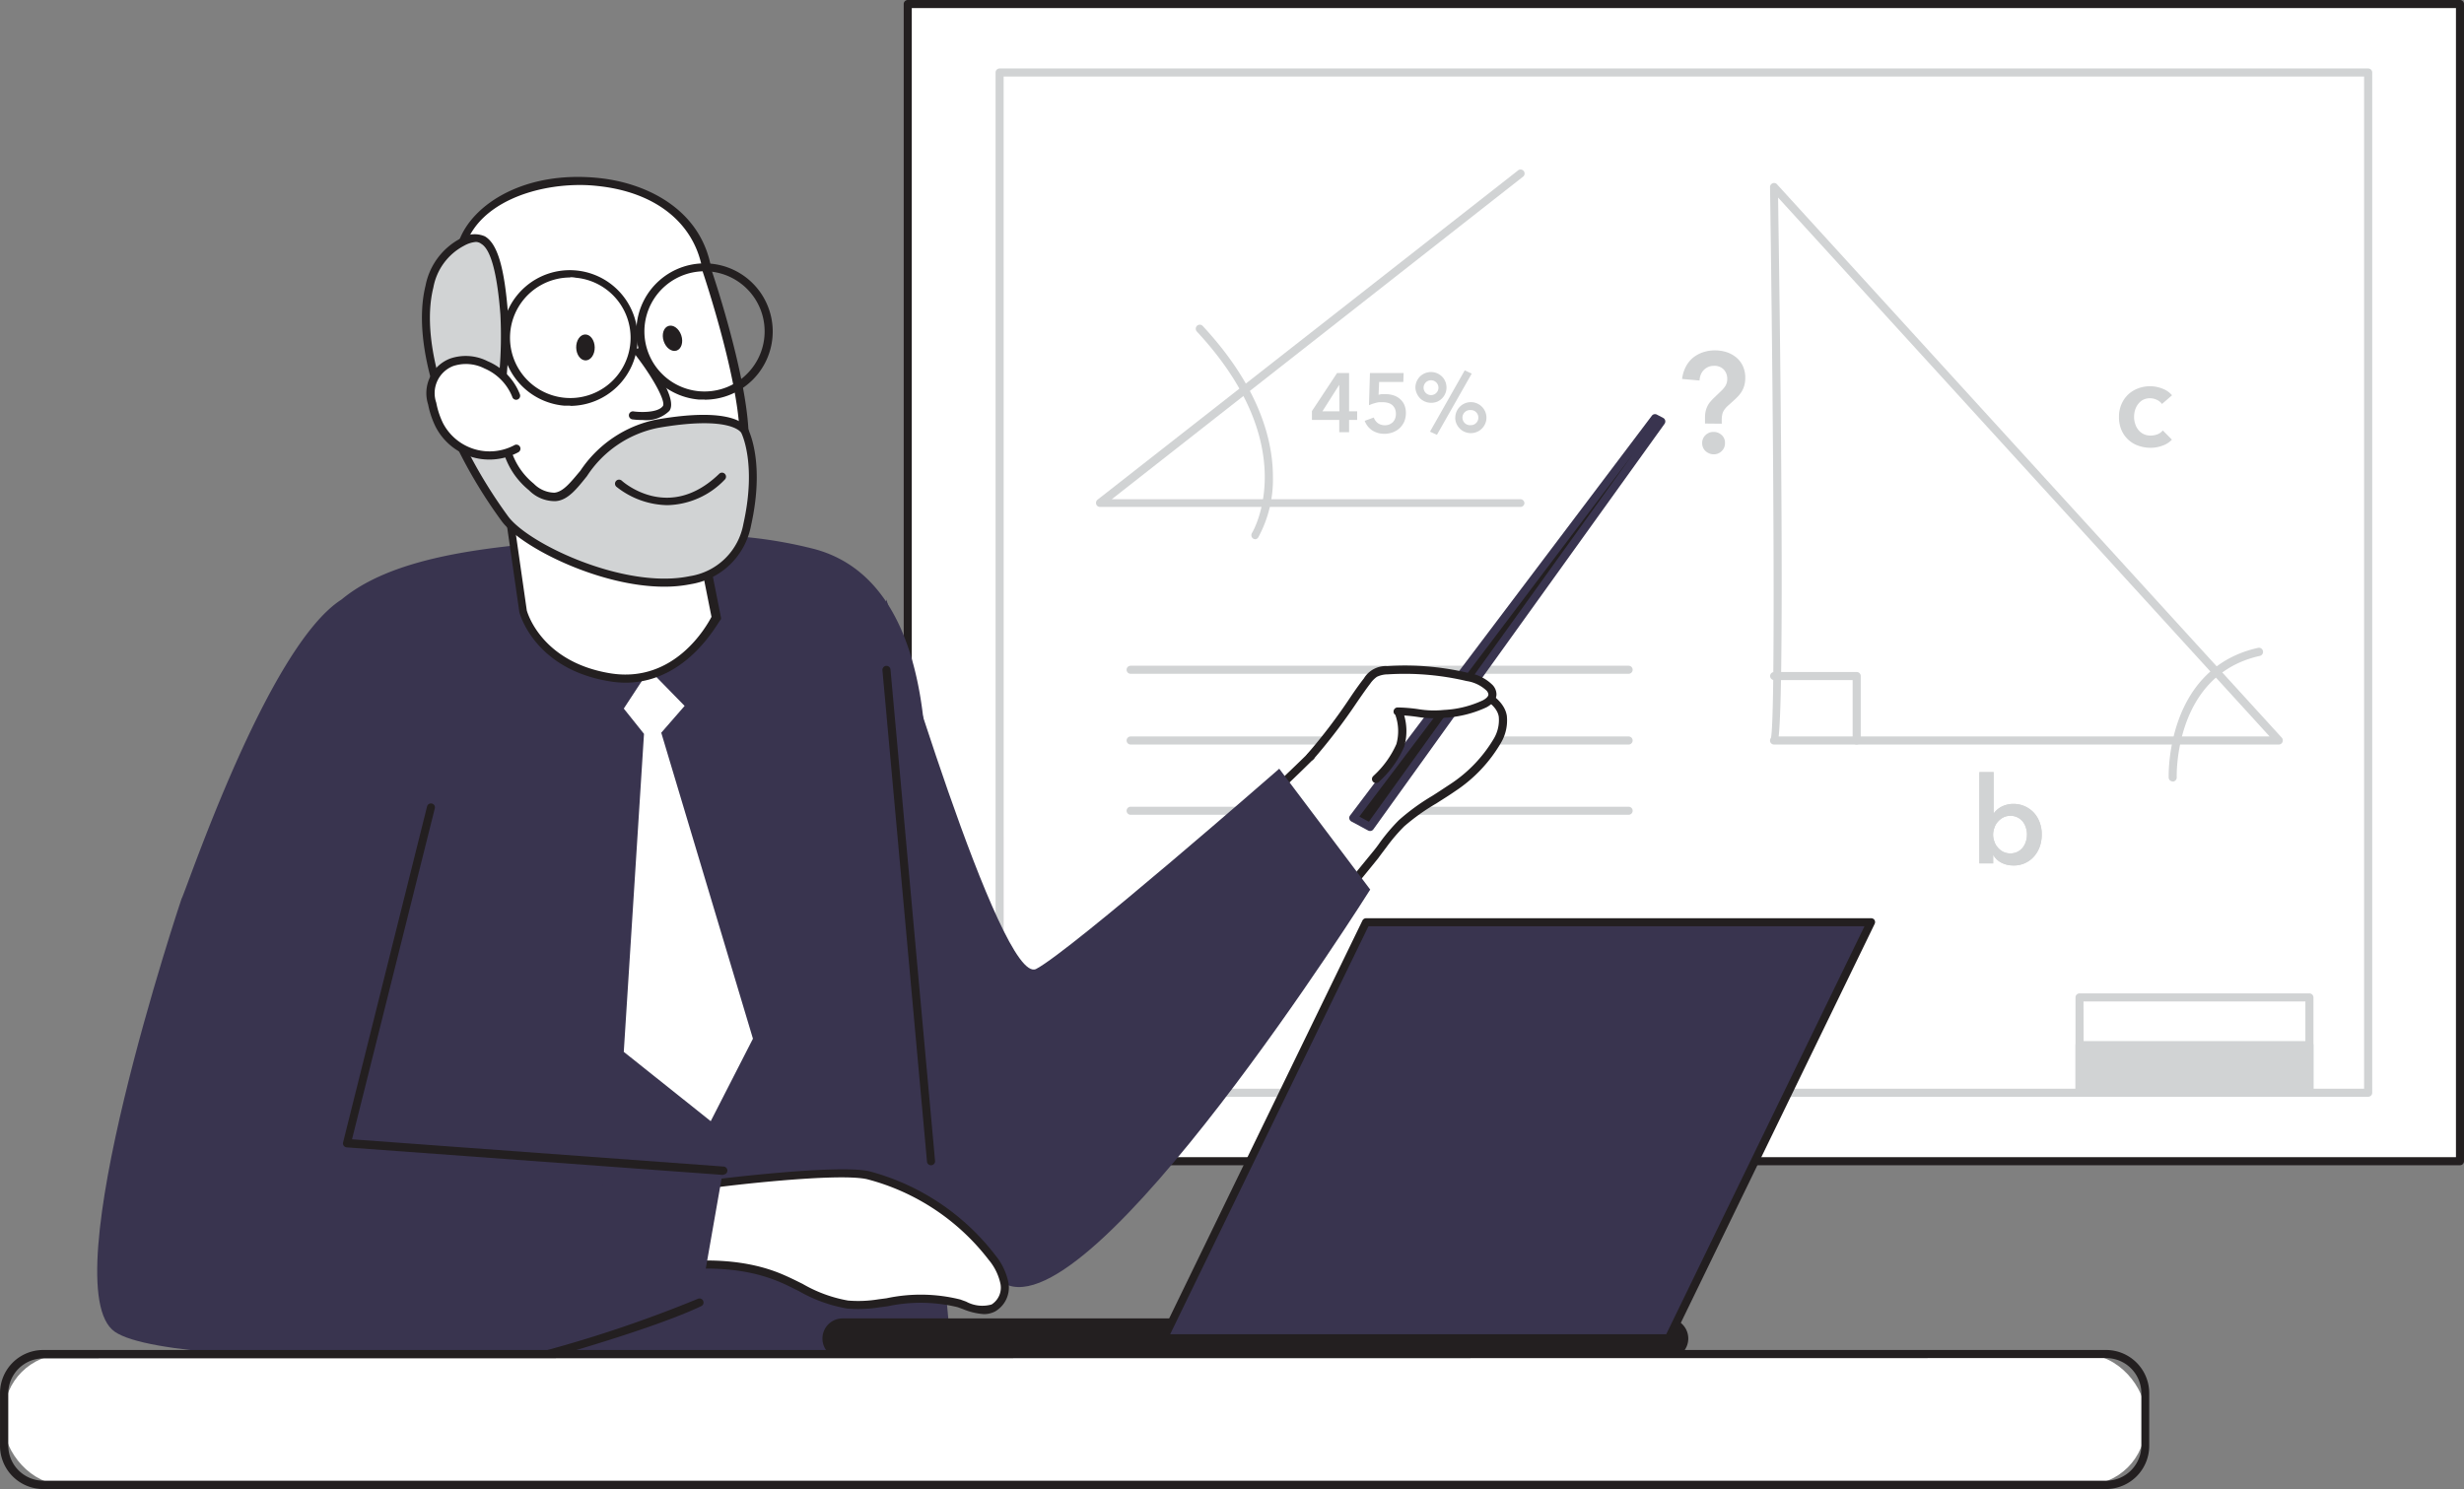 <svg xmlns="http://www.w3.org/2000/svg" width="199" height="120.28" viewBox="0 0 199 120.28">
  <rect x="0" y="0" width="199" height="120.28" fill="#808080" stroke="none"/>
  <g id="_342_teacher_flatline" data-name="#342_teacher_flatline" transform="translate(-47.11 -57.59)">
    <rect id="Retângulo_903" data-name="Retângulo 903" width="125.369" height="93.474" transform="translate(120.422 57.915)" fill="#fff"/>
    <path id="Caminho_838" data-name="Caminho 838" d="M284.948,151.714H159.585a.325.325,0,0,1-.325-.325V57.915a.325.325,0,0,1,.325-.325H284.948a.325.325,0,0,1,.325.325v93.474A.325.325,0,0,1,284.948,151.714Zm-125.037-.651H284.623V58.241H159.911Z" transform="translate(-39.163)" fill="#231f20"/>
    <path id="Caminho_839" data-name="Caminho 839" d="M227.465,140.871H187.245a.325.325,0,0,1,0-.651h40.219a.325.325,0,0,1,0,.651Z" transform="translate(-48.822 -28.855)" fill="#d1d3d4"/>
    <path id="Caminho_840" data-name="Caminho 840" d="M227.465,149.651H187.245a.325.325,0,0,1,0-.651h40.219a.325.325,0,0,1,0,.651Z" transform="translate(-48.822 -31.921)" fill="#d1d3d4"/>
    <path id="Caminho_841" data-name="Caminho 841" d="M227.465,158.371H187.245a.325.325,0,0,1,0-.651h40.219a.325.325,0,0,1,0,.651Z" transform="translate(-48.822 -34.966)" fill="#d1d3d4"/>
    <path id="Caminho_842" data-name="Caminho 842" d="M281.516,149.151H170.985a.325.325,0,0,1-.325-.325V66.415a.325.325,0,0,1,.325-.325H281.516a.325.325,0,0,1,.325.325v82.41A.325.325,0,0,1,281.516,149.151Zm-110.2-.651H281.185V66.741H171.311Z" transform="translate(-43.144 -2.968)" fill="#d1d3d4"/>
    <path id="Caminho_843" data-name="Caminho 843" d="M307.861,125.661H267.089a.319.319,0,0,1-.319-.325.338.338,0,0,1,.072-.208c.4-1.718.176-27.431-.072-44.495a.319.319,0,0,1,.208-.306.312.312,0,0,1,.358.085l40.766,44.7a.332.332,0,0,1,.052.351.325.325,0,0,1-.293.2Zm-40.395-.651h39.653l-39.7-43.532C267.655,96.838,267.915,121.028,267.466,125.011Z" transform="translate(-76.706 -7.931)" fill="#d1d3d4"/>
    <path id="Caminho_844" data-name="Caminho 844" d="M316.565,148.786a.325.325,0,0,1-.325-.312c0-.091-.28-8.805,7.217-10.478a.333.333,0,0,1,.143.651c-6.977,1.549-6.71,9.762-6.71,9.814a.332.332,0,0,1-.312.338Z" transform="translate(-93.981 -28.075)" fill="#d1d3d4"/>
    <path id="Caminho_845" data-name="Caminho 845" d="M273.766,146.857a.325.325,0,0,1-.325-.325v-4.881H267.1a.332.332,0,0,1-.325-.325A.325.325,0,0,1,267.1,141h6.671a.325.325,0,0,1,.325.325v5.206A.325.325,0,0,1,273.766,146.857Z" transform="translate(-76.706 -29.127)" fill="#d1d3d4"/>
    <path id="Caminho_846" data-name="Caminho 846" d="M257.708,106.989v-.436a2.745,2.745,0,0,1,.039-.488,1.724,1.724,0,0,1,.13-.417,1.535,1.535,0,0,1,.228-.377,3.7,3.7,0,0,1,.358-.384l.514-.495a2.319,2.319,0,0,0,.371-.43,1.061,1.061,0,0,0,.156-.586,1.074,1.074,0,0,0-.28-.748,1.035,1.035,0,0,0-.794-.3,1.126,1.126,0,0,0-.84.358,1.113,1.113,0,0,0-.234.384,1.489,1.489,0,0,0-.091.443l-1.406-.124a2.857,2.857,0,0,1,.293-.976,2.336,2.336,0,0,1,.573-.729,2.6,2.6,0,0,1,.814-.449,3.019,3.019,0,0,1,.983-.156,3.13,3.13,0,0,1,.931.143,2.408,2.408,0,0,1,.774.423,1.991,1.991,0,0,1,.534.69,2.212,2.212,0,0,1,.2.95,2.3,2.3,0,0,1-.085.651,1.985,1.985,0,0,1-.228.508,2.7,2.7,0,0,1-.358.436c-.143.143-.3.286-.475.443s-.273.241-.371.338a1.739,1.739,0,0,0-.228.3.943.943,0,0,0-.117.319,1.955,1.955,0,0,0-.039.423v.3Zm-.228,1.588a.859.859,0,0,1,.267-.651.9.9,0,0,1,.651-.26.937.937,0,0,1,.651.247.814.814,0,0,1,.273.651.859.859,0,0,1-.267.651.892.892,0,0,1-.651.26.917.917,0,0,1-.351-.072.963.963,0,0,1-.293-.182.788.788,0,0,1-.2-.273A.852.852,0,0,1,257.48,108.577Z" transform="translate(-72.897 -15.187)" fill="#d1d3d4"/>
    <path id="Caminho_847" data-name="Caminho 847" d="M217.087,142.478c-1.705.215-8.285,5.037-9.99,5.356,0,0-2.916,2.922-6.417,6.013a59.177,59.177,0,0,1,4.614,10.126c3.033-3.352,5.707-6.71,6.508-7.653a27.839,27.839,0,0,1,2.167-2.6,36.869,36.869,0,0,1,4.1-2.857,11.291,11.291,0,0,0,3.612-3.768,3.3,3.3,0,0,0,.456-2C221.837,143.35,218.583,142.282,217.087,142.478Z" transform="translate(-53.627 -29.635)" fill="#fff"/>
    <path id="Caminho_848" data-name="Caminho 848" d="M205.12,164.107h-.059a.325.325,0,0,1-.247-.208,58.856,58.856,0,0,0-4.588-10.074.319.319,0,0,1,.065-.4c3.449-3.046,6.371-5.974,6.4-6a.351.351,0,0,1,.176-.091,24.937,24.937,0,0,0,4.686-2.558c2.245-1.38,4.373-2.681,5.317-2.8h0c1.62-.2,5.076.9,5.389,2.89a3.56,3.56,0,0,1-.488,2.206,11.786,11.786,0,0,1-3.71,3.9c-.482.338-1,.651-1.49.97a16.978,16.978,0,0,0-2.6,1.855,14.206,14.206,0,0,0-1.451,1.705c-.228.3-.449.592-.651.872l-.527.651c-1.113,1.367-3.43,4.211-5.961,7.022a.358.358,0,0,1-.254.065Zm-4.2-10.413a59.873,59.873,0,0,1,4.347,9.476c2.375-2.662,4.517-5.291,5.571-6.586l.534-.651c.228-.273.449-.56.651-.853a15.239,15.239,0,0,1,1.516-1.783,17.375,17.375,0,0,1,2.681-1.952c.488-.306,1-.651,1.458-.95a11.252,11.252,0,0,0,3.514-3.657,2.942,2.942,0,0,0,.416-1.8c-.234-1.516-3.306-2.512-4.66-2.343h0c-.807.1-3.065,1.49-5.057,2.72a25.989,25.989,0,0,1-4.809,2.6c-.449.488-3.078,3.085-6.163,5.825Z" transform="translate(-53.453 -29.457)" fill="#231f20"/>
    <path id="Caminho_849" data-name="Caminho 849" d="M215.05,141.782l24.372-32.292.5.267L216.4,142.511Z" transform="translate(-58.646 -18.124)" fill="#231f20"/>
    <path id="Caminho_850" data-name="Caminho 850" d="M216.229,142.662a.345.345,0,0,1-.156-.039l-1.354-.729a.338.338,0,0,1-.163-.221.312.312,0,0,1,.059-.26l24.372-32.292a.319.319,0,0,1,.41-.091l.508.267a.319.319,0,0,1,.163.215.332.332,0,0,1-.052.26L216.5,142.525A.319.319,0,0,1,216.229,142.662Zm-.866-1.165.768.417,21.281-29.631Z" transform="translate(-58.47 -17.949)" fill="#39344f"/>
    <path id="Caminho_851" data-name="Caminho 851" d="M209.7,147.725a70.5,70.5,0,0,0,4.556-6.1,2.375,2.375,0,0,1,.651-.651,2.232,2.232,0,0,1,1.028-.241,22.03,22.03,0,0,1,6.462.54,3.254,3.254,0,0,1,1.777.879.807.807,0,0,1,.234.527c0,.351-.332.605-.651.774a8.707,8.707,0,0,1-3.254.8,26.168,26.168,0,0,1-3.768-.2,3.555,3.555,0,0,1,.208,2.746,8.259,8.259,0,0,1-1.952,2.707" transform="translate(-56.777 -29.019)" fill="#fff"/>
    <path id="Caminho_852" data-name="Caminho 852" d="M214.848,149.688a.338.338,0,0,1-.228-.091.325.325,0,0,1,0-.462l.059-.059a7.647,7.647,0,0,0,1.816-2.532,3.9,3.9,0,0,0-.085-2.362.312.312,0,0,1-.143-.28.332.332,0,0,1,.325-.319,12.881,12.881,0,0,1,1.666.137,7.744,7.744,0,0,0,2.07.065,8.35,8.35,0,0,0,3.13-.768c.143-.072.469-.267.469-.488a.553.553,0,0,0-.156-.312,3,3,0,0,0-1.607-.768,21.769,21.769,0,0,0-6.358-.54,2.063,2.063,0,0,0-.885.2,2.186,2.186,0,0,0-.54.553c-.273.351-.651.892-1.08,1.516a46.206,46.206,0,0,1-3.514,4.6.327.327,0,0,1-.482-.443,44.618,44.618,0,0,0,3.462-4.556c.436-.651.813-1.171,1.1-1.536a2.07,2.07,0,0,1,1.894-1,22.186,22.186,0,0,1,6.554.553,3.521,3.521,0,0,1,1.952.976,1.132,1.132,0,0,1,.312.742c0,.286-.143.7-.813,1.061a9.209,9.209,0,0,1-3.371.84,8.461,8.461,0,0,1-2.219-.072c-.319-.046-.651-.085-1.048-.111a4.555,4.555,0,0,1,0,2.519,8.233,8.233,0,0,1-1.952,2.753l-.059.059A.338.338,0,0,1,214.848,149.688Z" transform="translate(-56.609 -28.848)" fill="#231f20"/>
    <path id="Caminho_853" data-name="Caminho 853" d="M154.4,132s9.254,31.336,12.1,29.839,19.628-16.172,19.628-16.172l7.347,9.762s-22.42,35.631-29.559,31.824S149.35,163.31,149.35,163.31Z" transform="translate(-35.703 -25.984)" fill="#39344f"/>
    <path id="Caminho_854" data-name="Caminho 854" d="M80.385,156.1l-10.745-2.72c.41-.742,6.937-20.35,12.918-24.171,5.141-4.276,15.463-4.692,27.145-5.148a36.054,36.054,0,0,1,11.122,1.087c13.628,3.768,7.725,31.564,7.725,31.564s1.49,13.309,3.833,39.607c0,0-19.172,3.7-52.6,1.829C79.779,198.189,80.7,159.558,80.385,156.1Z" transform="translate(-7.868 -23.189)" fill="#39344f"/>
    <path id="Caminho_855" data-name="Caminho 855" d="M134.952,170.52l-3.41,6.664-7.022-5.6,1.633-25.687-1.633-2.043,2.057-3.137,2.857,2.922-1.887,2.167Z" transform="translate(-27.032 -29.029)" fill="#fff"/>
    <path id="Caminho_856" data-name="Caminho 856" d="M122.831,106.551l1.744,8.747s-2.746,5.812-8.59,4.842S109,114.8,109,114.8l-2.4-16.738s-4.992-6.287-2.48-13.074,18.32-7.068,19.726,2.31c0,0,3.339,9.847,2.974,14.317S122.831,106.551,122.831,106.551Z" transform="translate(-19.662 -7.844)" fill="#fff"/>
    <path id="Caminho_857" data-name="Caminho 857" d="M117.113,120.4a8.042,8.042,0,0,1-1.3-.117c-5.987-.989-7.2-5.389-7.25-5.577l-2.395-16.693c-.547-.735-4.874-6.833-2.473-13.315,1.106-2.981,5.33-5.681,11.278-5.063,3.9.4,8.343,2.564,9.111,7.439.124.351,3.339,9.905,2.974,14.422-.319,3.866-2.968,4.887-3.9,5.135l1.679,8.46a.312.312,0,0,1,0,.2C124.695,115.315,122.228,120.4,117.113,120.4ZM113.455,80.2c-3.827,0-8,1.523-9.183,4.712-2.421,6.508,2.375,12.7,2.427,12.762a.332.332,0,0,1,.065.156l2.4,16.738c.039.137,1.158,4.146,6.716,5.07,5.206.859,7.81-3.814,8.2-4.556l-1.725-8.649a.3.3,0,0,1,.059-.254.325.325,0,0,1,.221-.13c.137,0,3.365-.443,3.7-4.608.358-4.386-2.922-14.116-2.955-14.213-.586-3.9-3.768-6.462-8.512-6.95a12.691,12.691,0,0,0-1.419-.078Z" transform="translate(-19.508 -7.666)" fill="#231f20"/>
    <path id="Caminho_858" data-name="Caminho 858" d="M125.741,102.738s-.592-1.764-7.1-.651-6.287,8.3-10.152,5.122-1.8-8.779-2.193-13.986c-.514-6.671-1.952-6.508-3.378-5.786-5.044,2.447-3.436,12.97,3.423,22.342,2.427,3.319,17.571,9.5,19.582.482C127.049,105.256,125.741,102.738,125.741,102.738Z" transform="translate(-18.458 -10.304)" fill="#d1d3d4"/>
    <path id="Caminho_859" data-name="Caminho 859" d="M119.034,115.132c-5.206,0-11.571-3.182-13.127-5.3-4.855-6.638-7.321-14.278-6.144-19.016A5.473,5.473,0,0,1,102.6,87a2.07,2.07,0,0,1,1.952-.169c1.009.579,1.581,2.5,1.868,6.222a33.53,33.53,0,0,1-.078,4.718c-.228,3.553-.436,6.911,2.161,9.04a2.4,2.4,0,0,0,1.666.729c.716-.072,1.3-.826,2.1-1.777a9.7,9.7,0,0,1,6.124-4.126c6.352-1.113,7.328.514,7.452.82s1.3,2.824.208,7.731a5.9,5.9,0,0,1-4.855,4.738A10.777,10.777,0,0,1,119.034,115.132Zm-15.19-27.848a2.33,2.33,0,0,0-.957.3,4.777,4.777,0,0,0-2.493,3.384c-1.139,4.556,1.3,11.988,6.033,18.476,1.653,2.258,9.476,5.922,14.656,4.842a5.206,5.206,0,0,0,4.354-4.243c1.08-4.835-.15-7.289-.163-7.308,0-.059-.827-1.458-6.742-.43a8.934,8.934,0,0,0-5.734,3.9c-.827,1.028-1.542,1.952-2.532,2.017a2.922,2.922,0,0,1-2.141-.872c-2.857-2.336-2.6-5.857-2.395-9.58a34.344,34.344,0,0,0,.078-4.627c-.26-3.345-.781-5.265-1.549-5.707A.742.742,0,0,0,103.844,87.285Z" transform="translate(-18.285 -10.152)" fill="#231f20"/>
    <path id="Caminho_860" data-name="Caminho 860" d="M107.449,105.156a4.5,4.5,0,0,0-2.414-2.486,3.612,3.612,0,0,0-2.772-.208,2.694,2.694,0,0,0-1.581,3.345,6.8,6.8,0,0,0,.573,1.712,4.556,4.556,0,0,0,6.2,1.952" transform="translate(-18.676 -15.605)" fill="#fff"/>
    <path id="Caminho_861" data-name="Caminho 861" d="M105.126,110.141a4.823,4.823,0,0,1-1.451-.221,4.887,4.887,0,0,1-2.883-2.427,7.159,7.159,0,0,1-.605-1.8,2.994,2.994,0,0,1,1.79-3.716A3.9,3.9,0,0,1,105,102.2a4.77,4.77,0,0,1,2.6,2.675.325.325,0,1,1-.618.2,4.185,4.185,0,0,0-2.239-2.291,3.293,3.293,0,0,0-2.525-.2,2.35,2.35,0,0,0-1.373,2.968,6.508,6.508,0,0,0,.54,1.64,4.243,4.243,0,0,0,5.76,1.79.328.328,0,1,1,.306.579A4.933,4.933,0,0,1,105.126,110.141Z" transform="translate(-18.5 -15.429)" fill="#231f20"/>
    <path id="Caminho_862" data-name="Caminho 862" d="M131.6,101.278h-.495a5.512,5.512,0,0,1-5-5.974h0a5.506,5.506,0,1,1,5.493,5.987Zm-4.848-5.935a4.855,4.855,0,1,0,5.265-4.407,4.861,4.861,0,0,0-5.265,4.407Z" transform="translate(-27.579 -11.415)" fill="#231f20"/>
    <path id="Caminho_863" data-name="Caminho 863" d="M114.921,102.045h-.495a5.5,5.5,0,0,1-5-5.968h0a5.482,5.482,0,1,1,5.493,5.987Zm0-10.354a4.869,4.869,0,1,0,.443.02,1.928,1.928,0,0,0-.462-.039Z" transform="translate(-21.754 -11.687)" fill="#231f20"/>
    <path id="Caminho_864" data-name="Caminho 864" d="M160.537,180.57a.319.319,0,0,1-.319-.293l-3.6-39.7a.327.327,0,0,1,.651-.059l3.6,39.7a.325.325,0,0,1-.293.351Z" transform="translate(-38.241 -28.856)" fill="#231f20"/>
    <path id="Caminho_865" data-name="Caminho 865" d="M126.284,106.6a6.508,6.508,0,0,1-.853-.052.332.332,0,0,1-.273-.371.325.325,0,0,1,.371-.273c.482.072,1.952.137,2.369-.43.26-.351-.787-2.3-2.239-4.165a.327.327,0,0,1,.514-.4c.911,1.171,2.948,4,2.252,4.953A2.674,2.674,0,0,1,126.284,106.6Z" transform="translate(-27.254 -15.083)" fill="#231f20"/>
    <ellipse id="Elipse_162" data-name="Elipse 162" cx="0.748" cy="1.048" rx="0.748" ry="1.048" transform="translate(93.621 84.624) rotate(-1.33)" fill="#231f20"/>
    <ellipse id="Elipse_163" data-name="Elipse 163" cx="0.748" cy="1.048" rx="0.748" ry="1.048" transform="translate(100.381 84.158) rotate(-18.47)" fill="#231f20"/>
    <path id="Caminho_866" data-name="Caminho 866" d="M127.654,118.88a6.788,6.788,0,0,1-4.113-1.49.327.327,0,1,1,.436-.488c.156.143,3.827,3.352,7.868-.553a.319.319,0,0,1,.456,0,.325.325,0,0,1,0,.462A6.6,6.6,0,0,1,127.654,118.88Z" transform="translate(-26.652 -20.485)" fill="#231f20"/>
    <path id="Caminho_867" data-name="Caminho 867" d="M133.262,204s9.632-1.2,12.189-.651A18.587,18.587,0,0,1,155.468,210a4.751,4.751,0,0,1,1.009,2.083,1.952,1.952,0,0,1-.9,2c-.866.423-1.861-.085-2.766-.384-2.057-.683-4.289-.28-6.436,0a10.413,10.413,0,0,1-2.545.1c-1.952-.228-3.6-1.386-5.389-2.141-3.254-1.367-7.009-1.263-10.413-.722" transform="translate(-28.258 -50.851)" fill="#fff"/>
    <path id="Caminho_868" data-name="Caminho 868" d="M154.662,214.423a5.206,5.206,0,0,1-1.692-.4l-.449-.163a12.766,12.766,0,0,0-5.662-.072l-.651.085a10.575,10.575,0,0,1-2.6.1,11.877,11.877,0,0,1-3.9-1.406c-.521-.26-1.054-.534-1.588-.755-2.694-1.132-6.039-1.367-10.244-.7a.332.332,0,0,1-.371-.273.325.325,0,0,1,.273-.371c4.321-.683,7.81-.443,10.595.742.553.234,1.1.508,1.627.768a11.161,11.161,0,0,0,3.67,1.347,10,10,0,0,0,2.46-.1l.651-.085a13.235,13.235,0,0,1,5.955.1l.469.169a2.735,2.735,0,0,0,2.057.234,1.608,1.608,0,0,0,.722-1.66,4.465,4.465,0,0,0-.957-1.952,18.151,18.151,0,0,0-9.821-6.508c-2.466-.553-11.988.618-12.079.651a.319.319,0,0,1-.364-.286.325.325,0,0,1,.28-.364c.4-.046,9.723-1.2,12.307-.651a18.938,18.938,0,0,1,10.2,6.768,5.1,5.1,0,0,1,1.074,2.232,2.232,2.232,0,0,1-1.08,2.336A2,2,0,0,1,154.662,214.423Z" transform="translate(-28.071 -50.682)" fill="#231f20"/>
    <path id="Caminho_869" data-name="Caminho 869" d="M65.986,167.8S55.43,199.213,60.6,202.779,107.11,204.6,107.11,204.6l2.6-14.819s-28.466,3.657-27.756,1.549S86.122,165.3,86.122,165.3Z" transform="translate(-4.214 -37.613)" fill="#39344f"/>
    <rect id="Retângulo_904" data-name="Retângulo 904" width="69.219" height="2.597" rx="1.298" transform="translate(113.888 164.424)" fill="#231f20"/>
    <path id="Caminho_870" data-name="Caminho 870" d="M217.471,224.484H150.8a1.627,1.627,0,0,1,0-3.254h66.674a1.627,1.627,0,0,1,0,3.254Zm-66.674-2.6a.944.944,0,0,0-.944.944.957.957,0,0,0,.944,1h66.674a.95.95,0,0,0,.95-.944.963.963,0,0,0-.95-1Z" transform="translate(-35.64 -57.144)" fill="#231f20"/>
    <path id="Caminho_871" data-name="Caminho 871" d="M207.852,172.06h40.792l-16.322,33.6H191.53Z" transform="translate(-50.432 -39.974)" fill="#39344f"/>
    <path id="Caminho_872" data-name="Caminho 872" d="M232.154,205.811H191.362a.325.325,0,0,1-.273-.15.332.332,0,0,1,0-.312l16.322-33.607a.332.332,0,0,1,.293-.182H248.5a.319.319,0,0,1,.273.156.332.332,0,0,1,0,.312l-16.322,33.6a.332.332,0,0,1-.293.182Zm-40.271-.651h40.063l16.01-32.95H207.893Z" transform="translate(-50.265 -39.799)" fill="#231f20"/>
    <path id="Caminho_873" data-name="Caminho 873" d="M120.369,187.32h0l-30.4-2.226a.319.319,0,0,1-.234-.137.306.306,0,0,1-.052-.267l6.781-27.132a.319.319,0,0,1,.39-.234.312.312,0,0,1,.234.39l-6.684,26.728,29.989,2.2a.325.325,0,1,1,0,.651Z" transform="translate(-14.863 -34.824)" fill="#231f20"/>
    <path id="Caminho_874" data-name="Caminho 874" d="M114.825,223.593a.325.325,0,0,1-.312-.241.319.319,0,0,1,.221-.4A103.4,103.4,0,0,0,127,218.784a.325.325,0,0,1,.43.156.319.319,0,0,1-.15.43c-3.729,1.79-12.02,4.113-12.365,4.211Z" transform="translate(-23.533 -56.279)" fill="#231f20"/>
    <rect id="Retângulo_905" data-name="Retângulo 905" width="172.949" height="10.556" rx="4.87" transform="translate(47.435 166.989)" fill="#fff"/>
    <path id="Caminho_875" data-name="Caminho 875" d="M217.215,236.383H50.611a3.495,3.495,0,0,1-3.5-3.521v-4.224A3.488,3.488,0,0,1,50.6,225.15H217.2a3.488,3.488,0,0,1,3.488,3.488v4.224a3.495,3.495,0,0,1-3.475,3.521Zm-166.6-10.556a2.837,2.837,0,0,0-2.837,2.837v4.2a2.844,2.844,0,0,0,2.837,2.844h166.6a2.844,2.844,0,0,0,2.837-2.844v-4.224a2.844,2.844,0,0,0-2.837-2.837Z" transform="translate(0 -58.513)" fill="#231f20"/>
    <path id="Caminho_876" data-name="Caminho 876" d="M313.542,106.958a1.067,1.067,0,0,0-.41-.332,1.3,1.3,0,0,0-.56-.13,1.21,1.21,0,0,0-.566.13,1.243,1.243,0,0,0-.4.351,1.458,1.458,0,0,0-.241.482,1.953,1.953,0,0,0-.078.547,1.705,1.705,0,0,0,.085.54,1.439,1.439,0,0,0,.247.488,1.217,1.217,0,0,0,1,.475,1.49,1.49,0,0,0,.553-.1,1.028,1.028,0,0,0,.436-.312l.735.742a1.887,1.887,0,0,1-.748.482,2.714,2.714,0,0,1-.983.176,2.889,2.889,0,0,1-.983-.169,2.285,2.285,0,0,1-.814-.488,2.226,2.226,0,0,1-.547-.781,2.6,2.6,0,0,1-.2-1.048,2.48,2.48,0,0,1,.2-1.028,2.324,2.324,0,0,1,.54-.787,2.4,2.4,0,0,1,.8-.495,2.732,2.732,0,0,1,1.978.02,1.913,1.913,0,0,1,.768.534Z" transform="translate(-91.823 -16.737)" fill="#d1d3d4"/>
    <path id="Caminho_877" data-name="Caminho 877" d="M212.126,107.678H209.92v-.716l2.03-3.072h.97v3.091h.651v.7h-.651v.989h-.794Zm0-2.837h0l-1.36,2.141h1.373Z" transform="translate(-56.854 -16.168)" fill="#d1d3d4"/>
    <path id="Caminho_878" data-name="Caminho 878" d="M219.587,104.612h-1.952l-.046,1.035a1.458,1.458,0,0,1,.273-.052h.286a2.1,2.1,0,0,1,.651.1,1.464,1.464,0,0,1,.521.293,1.354,1.354,0,0,1,.351.475,1.627,1.627,0,0,1,.124.651,1.77,1.77,0,0,1-.137.709,1.654,1.654,0,0,1-.377.527,1.693,1.693,0,0,1-.553.332,1.952,1.952,0,0,1-.651.117,1.783,1.783,0,0,1-1.009-.28,1.6,1.6,0,0,1-.6-.768l.735-.267a.937.937,0,0,0,.332.456.963.963,0,0,0,.56.169.983.983,0,0,0,.345-.059,1.055,1.055,0,0,0,.286-.176.878.878,0,0,0,.189-.286.95.95,0,0,0,.072-.39,1.028,1.028,0,0,0-.091-.456.859.859,0,0,0-.247-.3.93.93,0,0,0-.338-.15,1.548,1.548,0,0,0-.384-.046h-.293a2.331,2.331,0,0,0-.293.059l-.286.085-.241.1.078-2.6h2.72Z" transform="translate(-59.141 -16.168)" fill="#d1d3d4"/>
    <path id="Caminho_879" data-name="Caminho 879" d="M222.76,104.953a1.262,1.262,0,0,1,.1-.495,1.373,1.373,0,0,1,.267-.4,1.274,1.274,0,0,1,1.38-.267,1.373,1.373,0,0,1,.4.267,1.243,1.243,0,0,1,.364.892,1.21,1.21,0,0,1-.1.488,1.243,1.243,0,0,1-.651.651,1.3,1.3,0,0,1-1.38-.267,1.373,1.373,0,0,1-.267-.4A1.211,1.211,0,0,1,222.76,104.953Zm1.861,0a.6.6,0,1,0-.176.43.586.586,0,0,0,.176-.43Zm2.122-1.393.566.26-2.811,4.946-.56-.254Zm-.761,3.82a1.21,1.21,0,0,1,.1-.488,1.23,1.23,0,0,1,.273-.4,1.254,1.254,0,0,1,1.77,0,1.23,1.23,0,0,1,.273.4,1.235,1.235,0,0,1-.273,1.373,1.185,1.185,0,0,1-.4.267,1.269,1.269,0,0,1-.976,0,1.184,1.184,0,0,1-.4-.267,1.3,1.3,0,0,1-.273-.4,1.21,1.21,0,0,1-.1-.488Zm1.861,0a.586.586,0,0,0-.176-.436.573.573,0,0,0-.43-.176.612.612,0,1,0,0,1.217.573.573,0,0,0,.43-.176A.586.586,0,0,0,227.843,107.38Z" transform="translate(-61.338 -16.053)" fill="#d1d3d4"/>
    <path id="Caminho_880" data-name="Caminho 880" d="M293.9,153.43v3.3h.033a1.823,1.823,0,0,1,.221-.241,1.986,1.986,0,0,1,.332-.241,1.848,1.848,0,0,1,.443-.176,1.952,1.952,0,0,1,.579-.078,2.252,2.252,0,0,1,1.646.716,2.324,2.324,0,0,1,.469.788,2.747,2.747,0,0,1,.163.963,2.982,2.982,0,0,1-.156.976,2.525,2.525,0,0,1-.462.794,2.148,2.148,0,0,1-1.692.735,2.057,2.057,0,0,1-.931-.215,1.588,1.588,0,0,1-.683-.651h0v.7H292.75V153.43Zm2.694,5.031a1.731,1.731,0,0,0-.085-.54,1.5,1.5,0,0,0-.247-.488,1.244,1.244,0,0,0-1.022-.475,1.185,1.185,0,0,0-.573.137,1.445,1.445,0,0,0-.436.351,1.386,1.386,0,0,0-.273.488,1.614,1.614,0,0,0-.1.547,1.587,1.587,0,0,0,.1.547,1.36,1.36,0,0,0,.273.482,1.445,1.445,0,0,0,.436.351,1.354,1.354,0,0,0,1.171,0,1.3,1.3,0,0,0,.423-.351,1.439,1.439,0,0,0,.247-.488,1.783,1.783,0,0,0,.085-.56Z" transform="translate(-85.779 -33.468)" fill="#d1d3d4"/>
    <path id="Caminho_881" data-name="Caminho 881" d="M293.9,153.43v3.3h.033a1.823,1.823,0,0,1,.221-.241,1.986,1.986,0,0,1,.332-.241,1.848,1.848,0,0,1,.443-.176,1.952,1.952,0,0,1,.579-.078,2.252,2.252,0,0,1,1.646.716,2.324,2.324,0,0,1,.469.788,2.747,2.747,0,0,1,.163.963,2.982,2.982,0,0,1-.156.976,2.525,2.525,0,0,1-.462.794,2.148,2.148,0,0,1-1.692.735,2.057,2.057,0,0,1-.931-.215,1.588,1.588,0,0,1-.683-.651h0v.7H292.75V153.43Zm2.694,5.031a1.731,1.731,0,0,0-.085-.54,1.5,1.5,0,0,0-.247-.488,1.244,1.244,0,0,0-1.022-.475,1.185,1.185,0,0,0-.573.137,1.445,1.445,0,0,0-.436.351,1.386,1.386,0,0,0-.273.488,1.614,1.614,0,0,0-.1.547,1.587,1.587,0,0,0,.1.547,1.36,1.36,0,0,0,.273.482,1.445,1.445,0,0,0,.436.351,1.354,1.354,0,0,0,1.171,0,1.3,1.3,0,0,0,.423-.351,1.439,1.439,0,0,0,.247-.488,1.783,1.783,0,0,0,.085-.56Z" transform="translate(-85.779 -33.468)" fill="#d1d3d4"/>
    <path id="Caminho_882" data-name="Caminho 882" d="M217.392,105.887H183.447a.325.325,0,0,1-.306-.215.338.338,0,0,1,.1-.364l33.945-26.585a.325.325,0,1,1,.4.508L184.4,105.262h33a.332.332,0,0,1,.325.325.325.325,0,0,1-.338.3Z" transform="translate(-47.497 -7.349)" fill="#d1d3d4"/>
    <path id="Caminho_883" data-name="Caminho 883" d="M200.315,115.221a.345.345,0,0,1-.176-.052.332.332,0,0,1-.1-.449c.046-.065,4.191-6.97-4.445-16.27a.332.332,0,0,1,0-.462.325.325,0,0,1,.462,0c4.679,5.031,5.668,9.378,5.675,12.137a9.762,9.762,0,0,1-1.158,4.9A.325.325,0,0,1,200.315,115.221Z" transform="translate(-51.817 -14.074)" fill="#d1d3d4"/>
    <path id="Caminho_884" data-name="Caminho 884" d="M323.563,189.24H305a.325.325,0,0,1-.325-.325v-7.7a.325.325,0,0,1,.325-.325h18.567a.325.325,0,0,1,.325.325v7.7A.325.325,0,0,1,323.563,189.24Zm-18.222-.651h17.9v-7.048H305.321Z" transform="translate(-89.941 -43.057)" fill="#d1d3d4"/>
    <rect id="Retângulo_906" data-name="Retângulo 906" width="18.561" height="3.853" transform="translate(215.054 142.011)" fill="#d1d3d4"/>
    <path id="Caminho_885" data-name="Caminho 885" d="M323.563,191.307H305a.325.325,0,0,1-.325-.325v-3.846a.325.325,0,0,1,.325-.325h18.567a.325.325,0,0,1,.325.325v3.846A.325.325,0,0,1,323.563,191.307Zm-18.222-.651h17.9v-3.2H305.321Z" transform="translate(-89.941 -45.124)" fill="#d1d3d4"/>
  </g>
</svg>

